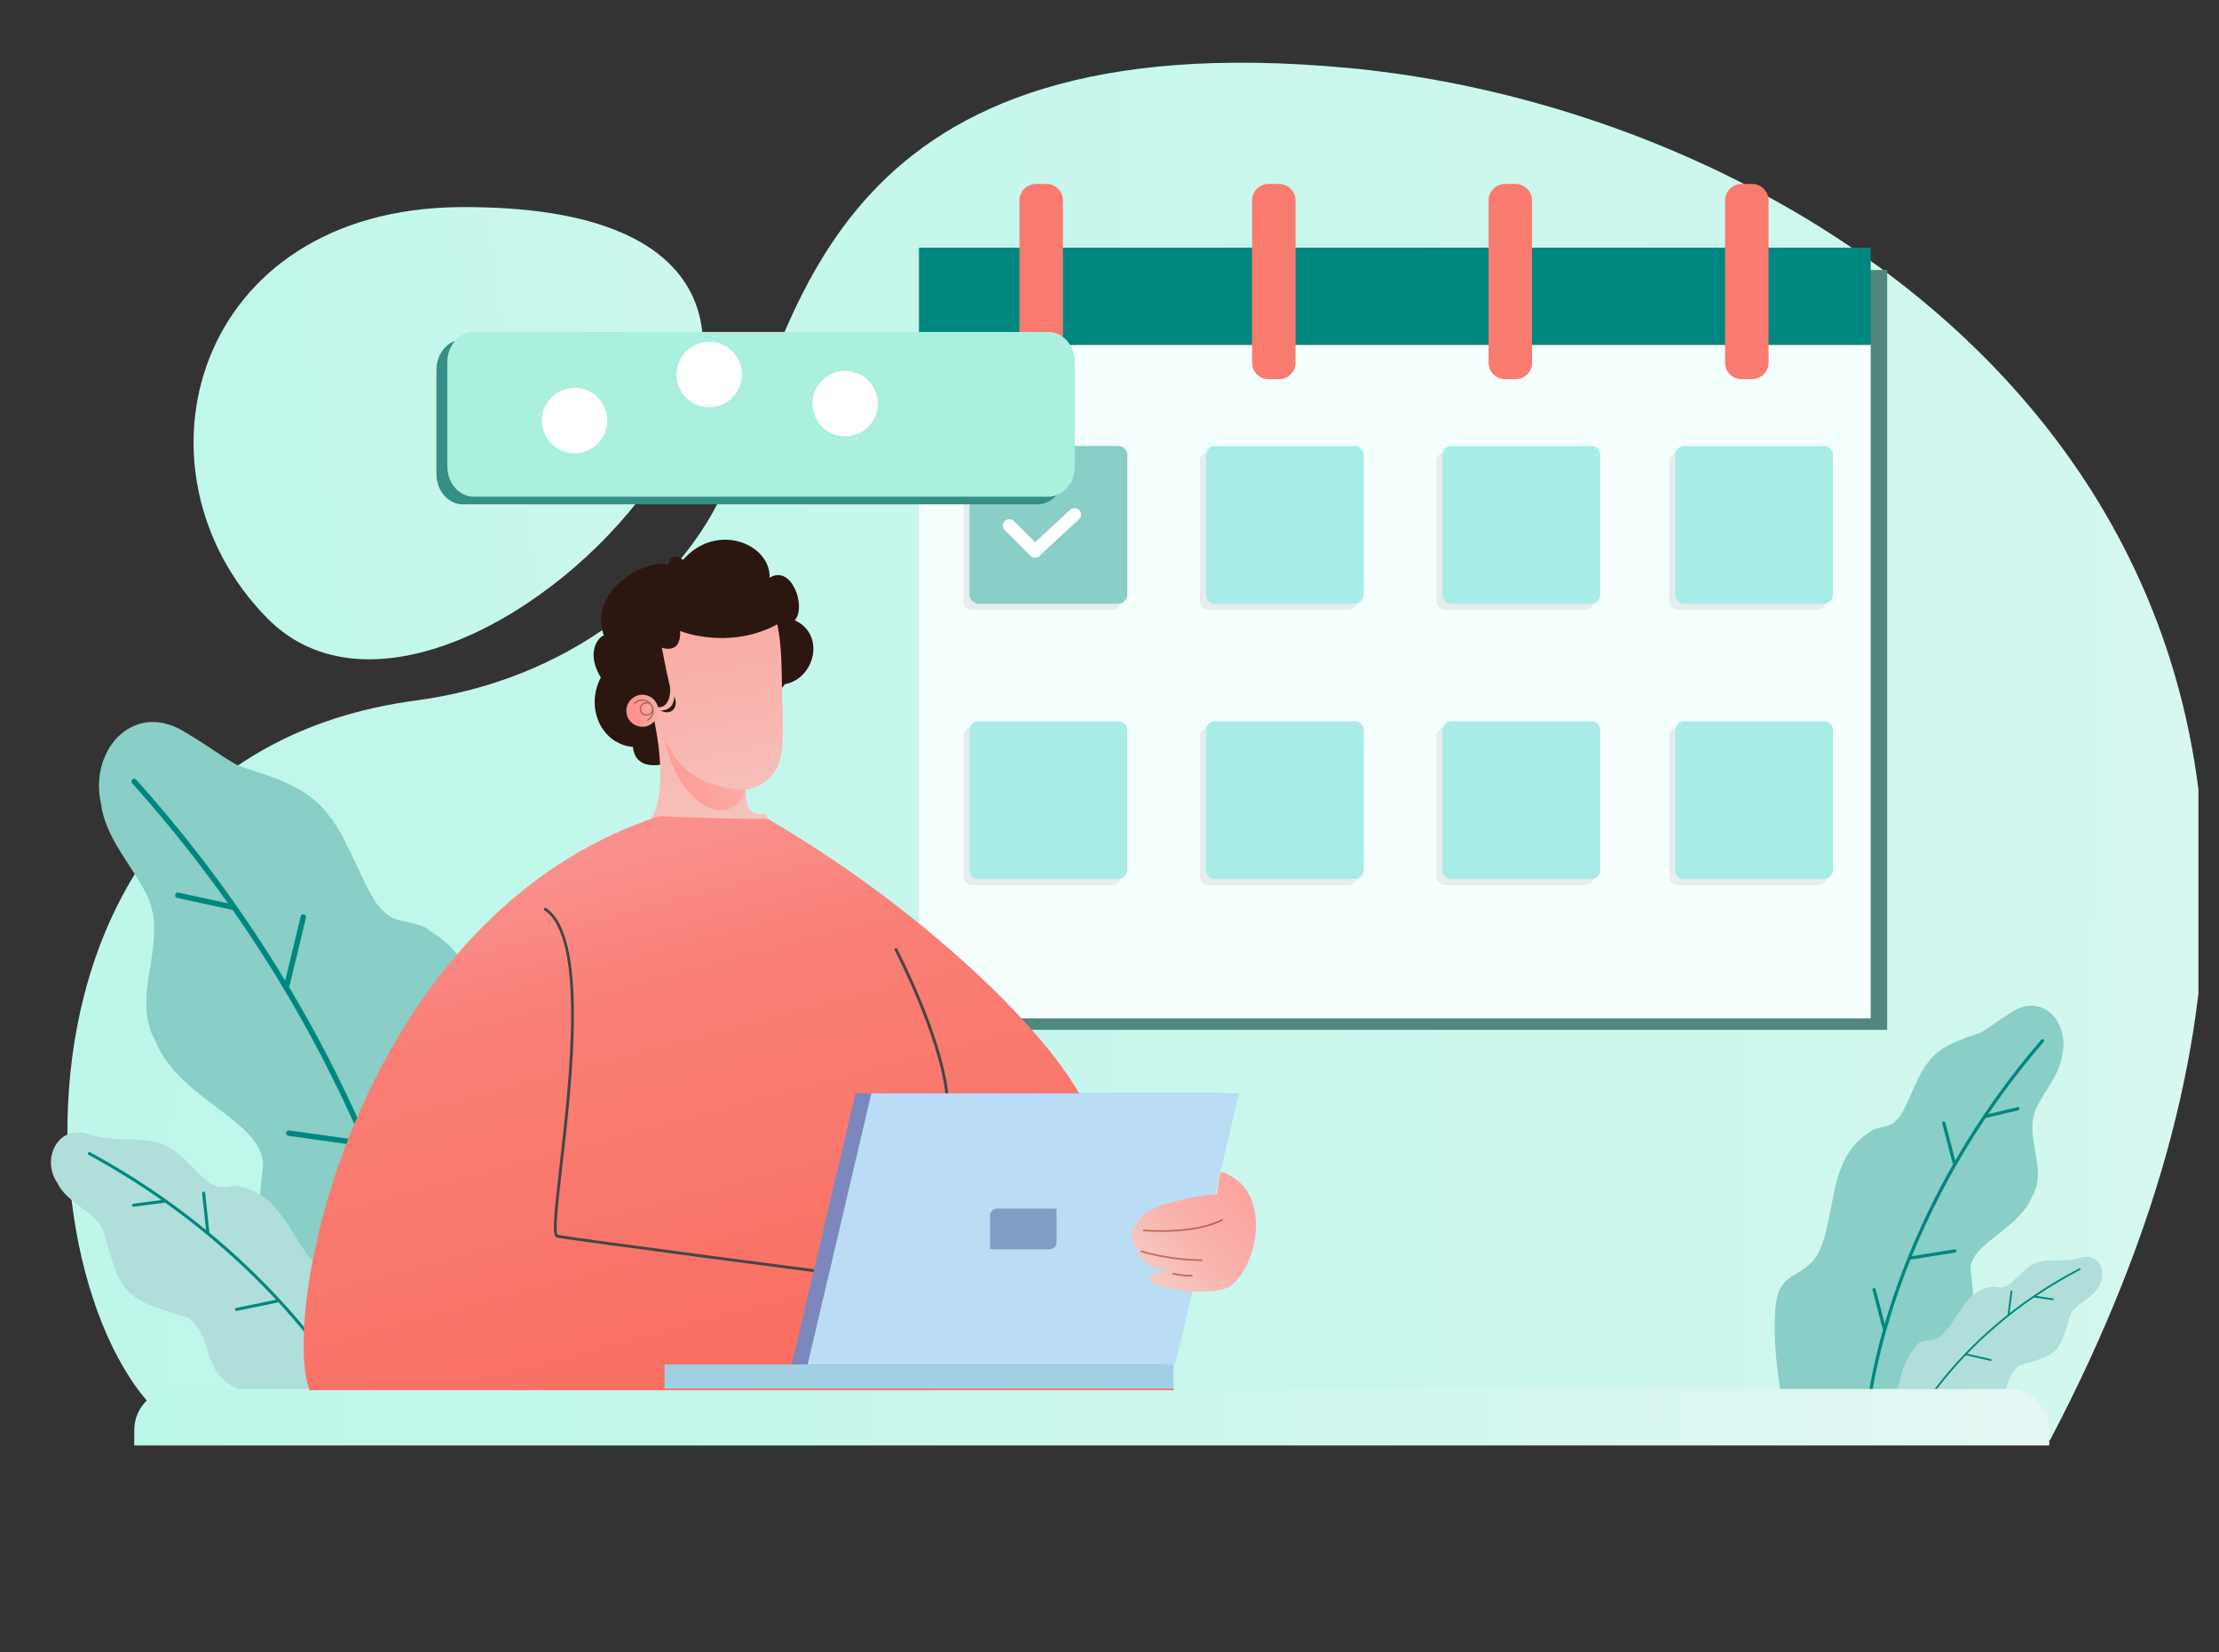 <!-- <svg xmlns="http://www.w3.org/2000/svg" viewBox="0 0 64 64">
  <path fill="#FFE3D1" d="M23 18h-8.349A5.997 5.997 0 0 1 9 22v3c0 4.971 4.029 9 9 9s9-4.029 9-9v-4c0-1.39-.325-2.702-.888-3.878A5.953 5.953 0 0 1 23 18z"/>
  <path fill="#E2DEDC" d="M33 61H3V42a8 8 0 0 1 8-8h14a8 8 0 0 1 8 8v19z"/>
  <path fill="#E05346" d="m23 52-5 3-5-3 2-12 3-1-3-3v-2h6v2l-3 3 3 1z"/>
  <path fill="#FCBA5B" d="M15 12a6 6 0 0 0-6 6v4a5.996 5.996 0 0 0 5.651-4H23a6 6 0 0 0 6-6H15z"/>
  <path fill="#6ACCEF" d="M55 42h-.408A6.989 6.989 0 0 0 58 36a7 7 0 1 0-14 0 6.989 6.989 0 0 0 3.408 6H47a6 6 0 0 0-6 6v13h20V48a6 6 0 0 0-6-6z"/>
  <path fill="#FCBA5B" d="M38 7v9l-7 7h26a4 4 0 0 0 4-4V7a4 4 0 0 0-4-4H42a4 4 0 0 0-4 4z"/>
  <path fill="#2D2E46" d="M41 6h17v2H41zM41 10h17v2H41zM41 14h17v2H41zM41 18h17v2H41zM50 46h2v2h-2zM50 50h2v2h-2zM18 30c-2.206 0-4-1.794-4-4h2c0 1.103.897 2 2 2v2z"/>
</svg> -->
<svg xmlns="http://www.w3.org/2000/svg" xmlns:xlink="http://www.w3.org/1999/xlink" viewBox="10 100 1080 804" width="1080" height="840" preserveAspectRatio="xMidYMid meet" style="width: 100%; height: 100%; transform: translate3d(0px, 0px, 0px); content-visibility: visible;"><rect x="10" y="100" width="1080" height="804" fill="#333333" stroke="none"/><defs><clipPath id="__lottie_element_537"><rect width="1080" height="804" x="0" y="0"></rect></clipPath><linearGradient id="__lottie_element_541" spreadMethod="pad" gradientUnits="userSpaceOnUse" x1="-648.918" y1="-4.654" x2="663.46" y2="6.125"><stop offset="0%" stop-color="rgb(187,247,233)"></stop><stop offset="82%" stop-color="rgb(208,247,238)"></stop><stop offset="100%" stop-color="rgb(229,247,244)"></stop></linearGradient><linearGradient id="__lottie_element_542" spreadMethod="pad" gradientUnits="userSpaceOnUse" x1="-199.189" y1="23.177" x2="278.468" y2="-39.477"><stop offset="0%" stop-color="rgb(187,247,233)"></stop><stop offset="82%" stop-color="rgb(208,247,238)"></stop><stop offset="100%" stop-color="rgb(229,247,244)"></stop></linearGradient><linearGradient id="__lottie_element_561" spreadMethod="pad" gradientUnits="userSpaceOnUse" x1="-466.368" y1="-0.694" x2="465.68" y2="-0.694"><stop offset="0%" stop-color="rgb(187,247,233)"></stop><stop offset="65%" stop-color="rgb(208,247,238)"></stop><stop offset="100%" stop-color="rgb(229,247,244)"></stop></linearGradient><linearGradient id="__lottie_element_565" spreadMethod="pad" gradientUnits="userSpaceOnUse" x1="-20.944" y1="-191.59" x2="11.89" y2="112.559"><stop offset="7%" stop-color="rgb(255,147,143)"></stop><stop offset="55%" stop-color="rgb(249,178,172)"></stop><stop offset="96%" stop-color="rgb(243,209,201)"></stop></linearGradient><linearGradient id="__lottie_element_566" spreadMethod="pad" gradientUnits="userSpaceOnUse" x1="-2.825" y1="-0.373" x2="12.759" y2="-0.158"><stop offset="0%" stop-color="rgb(255,147,143)"></stop><stop offset="82%" stop-color="rgb(249,178,172)"></stop><stop offset="96%" stop-color="rgb(243,209,201)"></stop></linearGradient><linearGradient id="__lottie_element_567" spreadMethod="pad" gradientUnits="userSpaceOnUse" x1="-27.225" y1="10.421" x2="27.336" y2="-15.985"><stop offset="0%" stop-color="rgb(255,147,143)"></stop><stop offset="82%" stop-color="rgb(249,178,172)"></stop><stop offset="96%" stop-color="rgb(243,209,201)"></stop></linearGradient><clipPath id="__lottie_element_569"><path d="M0,0 L1080,0 L1080,1080 L0,1080z"></path></clipPath><linearGradient id="__lottie_element_575" spreadMethod="pad" gradientUnits="userSpaceOnUse" x1="-95.555" y1="-219.855" x2="18.999" y2="208.075"><stop offset="23%" stop-color="rgb(250,144,140)"></stop><stop offset="39%" stop-color="rgb(249,127,118)"></stop><stop offset="85%" stop-color="rgb(249,110,96)"></stop></linearGradient><clipPath id="__lottie_element_580"><path d="M0,0 L1080,0 L1080,1080 L0,1080z"></path></clipPath><linearGradient id="__lottie_element_589" spreadMethod="pad" gradientUnits="userSpaceOnUse" x1="54.634" y1="-45.039" x2="-26.344" y2="29.355"><stop offset="0%" stop-color="rgb(255,147,143)"></stop><stop offset="66%" stop-color="rgb(249,178,172)"></stop><stop offset="100%" stop-color="rgb(243,209,201)"></stop></linearGradient></defs><g clip-path="url(#__lottie_element_537)"><g transform="matrix(1,0,0,1,16,-136)" opacity="1" style="display: block;"><g opacity="1" transform="matrix(1,0,0,1,546.918,601.654)"><path fill="url(#__lottie_element_541)" fill-opacity="1" d=" M102.722,-332.63 C-146.866,-355.771 -165.048,-213.62 -198.106,-132.628 C-210.503,-102.256 -231.733,-79.787 -253.427,-63.565 C-281.748,-42.387 -315.34,-29.446 -350.394,-24.776 C-575.881,5.264 -539.092,309.547 -454.306,335.143 C-454.306,335.143 444.873,335.143 444.873,335.143 C666.362,-86.347 352.31,-309.489 102.722,-332.63z"></path></g><g opacity="1" transform="matrix(1,0,0,1,212.189,446.823)"><path fill="url(#__lottie_element_542)" fill-opacity="1" d=" M6.043,-110.029 C-123.936,-109.236 -158.677,18.274 -88.173,89.973 C9.348,189.147 277.119,-111.682 6.043,-110.029z"></path></g></g><g transform="matrix(0.998,-0.067,0.067,0.998,-71.402,-257.83)" opacity="1" style="display: block;"><g opacity="1" transform="matrix(1,0,0,1,192.511,898.902)"><path fill="rgb(137,206,199)" fill-opacity="1" d=" M112.883,79.655 C112.624,43.975 92.135,53.948 79.805,30.252 C66.181,-2.488 75.989,-46.989 43.58,-70.327 C37.814,-76.102 28.774,-74.818 22.761,-80.01 C21.236,-81.592 19.822,-83.459 18.395,-85.223 C18.376,-85.468 18.222,-85.614 18.025,-85.728 C12.684,-95.138 9.814,-105.853 5.23,-115.597 C5.236,-116.319 4.999,-116.94 4.462,-117.433 C3.829,-119.734 2.5,-121.718 1.506,-123.838 C1.484,-124.199 1.344,-124.49 1.015,-124.669 C0.984,-125.152 0.668,-125.455 0.267,-125.68 C0.13,-127.125 -1.078,-128.177 -1.825,-129.276 C-11.03,-144.783 -28.792,-150.58 -44.587,-157.073 C-52.53,-162.173 -59.58,-168.52 -67.458,-173.728 C-67.609,-174.187 -68.061,-174.231 -68.41,-174.416 C-92.347,-192.745 -116.339,-170.36 -112.505,-143.585 C-111.487,-126.05 -99.469,-112.538 -93.031,-97.01 C-83.728,-73.089 -105.085,-48.925 -93.573,-25.683 C-83.955,4.24 -40.553,17.166 -46.012,40.493 C-48.161,51.012 -49.584,61.773 -48.025,72.469 C-42.372,113.762 -10.5,113.573 1.427,136.684 C0.064,155.976 -1.914,156.661 17.91,164.014 C43.377,170.869 72.254,180.211 97.417,181.098 C104.748,147.803 113.459,113.965 112.883,79.655z M29.635,-73.962 C29.569,-73.726 29.74,-73.643 29.902,-73.572 C29.74,-73.643 29.568,-73.727 29.635,-73.962z"></path></g><g opacity="1" transform="matrix(1,0,0,1,161.47,905.205)"><path fill="rgb(0,135,127)" fill-opacity="1" d=" M64.106,50.312 C63.407,50.093 62.662,50.483 62.443,51.182 C62.443,51.182 53.665,79.234 53.665,79.234 C52.21,73.175 50.584,66.852 48.763,60.286 C40.23,29.516 26.338,-10.259 3.956,-54.195 C4.035,-54.306 4.099,-54.432 4.142,-54.569 C4.142,-54.569 14.409,-87.38 14.409,-87.38 C14.628,-88.079 14.238,-88.824 13.539,-89.043 C12.84,-89.262 12.095,-88.872 11.876,-88.173 C11.876,-88.173 2.272,-57.479 2.272,-57.479 C-14.566,-90.069 -36.073,-124.861 -63.52,-159.912 C-63.972,-160.489 -64.806,-160.591 -65.383,-160.139 C-65.96,-159.687 -66.062,-158.853 -65.61,-158.276 C-49.397,-137.571 -35.266,-116.957 -22.951,-96.839 C-22.951,-96.839 -46.726,-103.701 -46.726,-103.701 C-47.431,-103.905 -48.167,-103.498 -48.37,-102.794 C-48.574,-102.09 -48.167,-101.355 -47.463,-101.151 C-47.463,-101.151 -20.951,-93.498 -20.951,-93.498 C-20.941,-93.495 -20.93,-93.497 -20.919,-93.494 C4.609,-51.218 22.131,-11.244 34.104,22.642 C34.104,22.642 -0.656,15.37 -0.656,15.37 C-1.373,15.219 -2.077,15.68 -2.227,16.397 C-2.377,17.115 -1.916,17.818 -1.199,17.968 C-1.199,17.968 34.312,25.397 34.312,25.397 C34.415,25.418 34.517,25.428 34.618,25.425 C34.768,25.421 34.914,25.392 35.051,25.341 C39.514,38.166 43.179,50.089 46.178,60.895 C48.448,69.074 50.416,76.878 52.123,84.253 C52.093,84.545 52.164,84.829 52.31,85.071 C62.634,129.989 63.233,158.782 63.238,159.116 C63.25,159.849 63.854,160.433 64.587,160.421 C64.591,160.421 64.594,160.421 64.598,160.421 C65.325,160.403 65.904,159.802 65.892,159.073 C65.887,158.736 65.289,129.632 54.859,84.309 C54.859,84.309 64.976,51.975 64.976,51.975 C65.195,51.276 64.806,50.531 64.106,50.312z"></path></g></g><g transform="matrix(0.995,0.096,-0.096,0.995,103.478,-288.873)" opacity="1" style="display: block;"><g opacity="1" transform="matrix(1,0,0,1,114.196,1007.361)"><path fill="rgb(176,222,219)" fill-opacity="1" d=" M90.96,52.951 C84.155,33.233 80.528,9.63 64.912,-5.208 C58.877,-9.624 50.452,-5.491 44.549,-10.917 C30.025,-22.29 23.142,-44.941 2.507,-47.263 C-1.578,-48.411 -5.346,-45.525 -9.394,-46.346 C-10.476,-46.671 -11.605,-47.159 -12.701,-47.596 C-12.772,-47.702 -12.879,-47.73 -12.997,-47.731 C-17.811,-50.632 -21.86,-54.771 -26.405,-58.006 C-26.587,-58.335 -26.852,-58.555 -27.221,-58.642 C-28.094,-59.524 -29.201,-60.085 -30.192,-60.792 C-30.294,-60.95 -30.431,-61.046 -30.626,-61.043 C-30.763,-61.254 -30.984,-61.311 -31.223,-61.311 C-31.653,-61.931 -32.468,-62.099 -33.087,-62.407 C-45.897,-68.947 -60.476,-61.917 -74.154,-65.828 C-74.34,-65.998 -74.555,-65.902 -74.76,-65.897 C-89.672,-68.586 -95.648,-51.142 -86.886,-40.692 C-81.073,-31.13 -68.492,-29.306 -62.47,-20.134 C-50.636,10.483 -50.757,11.977 -16.821,18.718 C0.731,30.733 -13.607,51.868 31.338,54.649 C38.791,54.954 36.634,66.31 43.649,66.174 C59.508,64.277 77.115,59.404 90.96,52.951z M-4.738,-45.357 C-4.707,-45.233 -4.61,-45.239 -4.518,-45.248 C-4.609,-45.239 -4.709,-45.234 -4.738,-45.357z"></path></g><g opacity="1" transform="matrix(1,0,0,1,116.073,1011.279)"><path fill="rgb(0,135,127)" fill-opacity="1" d=" M75.199,59.88 C75.09,59.69 63.992,40.578 40.12,16.26 C27.633,3.539 10.089,-12.131 -12.722,-27.538 C-12.713,-27.615 -12.717,-27.694 -12.733,-27.774 C-12.733,-27.774 -16.59,-46.576 -16.59,-46.576 C-16.672,-46.977 -17.064,-47.235 -17.465,-47.153 C-17.866,-47.071 -18.124,-46.679 -18.042,-46.278 C-18.042,-46.278 -14.432,-28.682 -14.432,-28.682 C-31.471,-40.05 -51.378,-51.231 -74.267,-60.932 C-74.644,-61.092 -75.079,-60.916 -75.239,-60.539 C-75.399,-60.162 -75.222,-59.727 -74.845,-59.567 C-61.327,-53.838 -48.852,-47.591 -37.397,-41.094 C-37.397,-41.094 -50.865,-38.017 -50.865,-38.017 C-51.264,-37.926 -51.513,-37.529 -51.422,-37.13 C-51.331,-36.731 -50.934,-36.481 -50.535,-36.572 C-50.535,-36.572 -35.516,-40.003 -35.516,-40.003 C-35.513,-40.004 -35.51,-40.006 -35.507,-40.007 C-11.606,-26.26 7.768,-11.476 22.779,1.838 C22.779,1.838 3.836,7.685 3.836,7.685 C3.445,7.805 3.225,8.22 3.346,8.611 C3.467,9.002 3.882,9.222 4.273,9.101 C4.273,9.101 23.627,3.127 23.627,3.127 C23.683,3.11 23.735,3.086 23.784,3.058 C23.855,3.016 23.918,2.963 23.97,2.902 C29.616,7.957 34.637,12.792 39.022,17.257 C62.777,41.447 73.805,60.43 73.914,60.619 C74.118,60.974 74.571,61.096 74.926,60.892 C74.928,60.891 74.93,60.89 74.932,60.889 C75.282,60.684 75.402,60.233 75.199,59.88z"></path></g></g><g transform="matrix(0.999,0.048,-0.048,0.999,52.276,-318.907)" opacity="1" style="display: block;"><g opacity="1" transform="matrix(1,0,0,1,938.313,969.098)"><path fill="rgb(137,206,199)" fill-opacity="1" d=" M-57.756,107.368 C-42.838,106.842 -25.717,101.303 -10.618,97.239 C1.135,92.879 -0.038,92.474 -0.846,81.036 C6.225,67.334 25.121,67.447 28.473,42.965 C29.397,36.624 28.554,30.243 27.28,24.007 C24.043,10.177 49.775,2.514 55.477,-15.227 C62.302,-29.007 49.639,-43.332 55.155,-57.514 C58.972,-66.72 66.098,-74.731 66.701,-85.127 C68.974,-101.001 54.749,-114.273 40.558,-103.406 C40.351,-103.296 40.084,-103.27 39.994,-102.998 C35.323,-99.91 31.143,-96.147 26.434,-93.124 C17.069,-89.274 6.539,-85.838 1.082,-76.644 C0.639,-75.992 -0.077,-75.369 -0.158,-74.512 C-0.396,-74.378 -0.584,-74.199 -0.602,-73.913 C-0.797,-73.807 -0.88,-73.634 -0.893,-73.42 C-1.482,-72.163 -2.271,-70.987 -2.646,-69.623 C-2.965,-69.331 -3.104,-68.962 -3.101,-68.534 C-5.819,-62.757 -7.52,-56.405 -10.686,-50.826 C-10.803,-50.758 -10.895,-50.671 -10.906,-50.526 C-11.752,-49.48 -12.591,-48.373 -13.495,-47.435 C-17.06,-44.357 -22.418,-45.119 -25.837,-41.695 C-45.052,-27.858 -39.237,-1.475 -47.314,17.936 C-54.624,31.985 -66.771,26.071 -66.925,47.225 C-67.267,67.567 -62.102,87.629 -57.756,107.368z M-17.728,-43.619 C-17.632,-43.661 -17.531,-43.71 -17.57,-43.85 C-17.53,-43.711 -17.632,-43.661 -17.728,-43.619z"></path></g><g opacity="1" transform="matrix(1,0,0,1,956.716,972.834)"><path fill="rgb(0,135,127)" fill-opacity="1" d=" M-38.007,29.829 C-37.592,29.699 -37.151,29.929 -37.021,30.344 C-37.021,30.344 -31.817,46.976 -31.817,46.976 C-30.954,43.384 -29.989,39.635 -28.91,35.742 C-23.851,17.5 -15.615,-6.082 -2.345,-32.131 C-2.392,-32.197 -2.431,-32.271 -2.456,-32.352 C-2.456,-32.352 -8.543,-51.805 -8.543,-51.805 C-8.673,-52.22 -8.442,-52.661 -8.027,-52.791 C-7.612,-52.921 -7.171,-52.69 -7.041,-52.275 C-7.041,-52.275 -1.347,-34.078 -1.347,-34.078 C8.636,-53.399 21.387,-74.026 37.659,-94.807 C37.927,-95.149 38.422,-95.21 38.764,-94.942 C39.106,-94.674 39.166,-94.179 38.898,-93.837 C29.286,-81.562 20.908,-69.341 13.607,-57.413 C13.607,-57.413 27.703,-61.482 27.703,-61.482 C28.121,-61.603 28.557,-61.362 28.677,-60.944 C28.798,-60.527 28.557,-60.091 28.139,-59.97 C28.139,-59.97 12.421,-55.432 12.421,-55.432 C12.415,-55.43 12.408,-55.432 12.402,-55.43 C-2.733,-30.366 -13.121,-6.666 -20.219,13.424 C-20.219,13.424 0.389,9.113 0.389,9.113 C0.814,9.023 1.231,9.296 1.32,9.721 C1.409,10.146 1.136,10.564 0.711,10.653 C0.711,10.653 -20.342,15.057 -20.342,15.057 C-20.403,15.07 -20.464,15.075 -20.524,15.074 C-20.613,15.072 -20.7,15.054 -20.781,15.024 C-23.427,22.628 -25.599,29.697 -27.377,36.103 C-28.723,40.952 -29.89,45.58 -30.902,49.952 C-30.884,50.125 -30.927,50.293 -31.013,50.436 C-37.134,77.067 -37.489,94.137 -37.492,94.335 C-37.499,94.77 -37.858,95.116 -38.292,95.109 C-38.294,95.109 -38.297,95.109 -38.299,95.109 C-38.73,95.098 -39.073,94.742 -39.066,94.31 C-39.063,94.11 -38.708,76.855 -32.524,49.984 C-32.524,49.984 -38.523,30.814 -38.523,30.814 C-38.653,30.399 -38.422,29.959 -38.007,29.829z"></path></g></g><g transform="matrix(0.997,-0.077,0.077,0.997,-79.574,-200.204)" opacity="1" style="display: block;"><g opacity="1" transform="matrix(1,0,0,1,984.744,1033.399)"><path fill="rgb(176,222,219)" fill-opacity="1" d=" M-25.878,39.233 C-21.719,39.313 -22.999,32.581 -18.58,32.4 C8.067,30.751 -0.433,18.22 9.973,11.097 C30.092,7.1 30.021,6.215 37.037,-11.937 C40.607,-17.375 48.065,-18.456 51.512,-24.125 C56.707,-30.32 53.164,-40.663 44.323,-39.069 C44.201,-39.072 44.074,-39.129 43.964,-39.028 C35.855,-36.709 27.211,-40.876 19.616,-36.999 C19.249,-36.816 18.766,-36.717 18.511,-36.349 C18.369,-36.349 18.238,-36.316 18.157,-36.191 C18.042,-36.193 17.96,-36.136 17.9,-36.042 C17.313,-35.623 16.655,-35.29 16.138,-34.767 C15.919,-34.716 15.763,-34.585 15.655,-34.39 C12.961,-32.472 10.56,-30.018 7.706,-28.298 C7.636,-28.297 7.572,-28.282 7.53,-28.219 C6.88,-27.96 6.211,-27.67 5.569,-27.477 C3.169,-26.99 0.935,-28.701 -1.487,-28.021 C-13.721,-26.644 -17.801,-13.215 -26.412,-6.472 C-29.911,-3.255 -34.907,-5.705 -38.485,-3.087 C-47.743,5.71 -49.893,19.703 -53.928,31.393 C-45.719,35.219 -35.28,38.108 -25.878,39.233z M2.678,-26.826 C2.732,-26.821 2.791,-26.818 2.809,-26.891 C2.792,-26.818 2.732,-26.82 2.678,-26.826z"></path></g><g opacity="1" transform="matrix(1,0,0,1,983.631,1035.722)"><path fill="rgb(0,135,127)" fill-opacity="1" d=" M-44.583,35.501 C-44.518,35.388 -37.939,24.057 -23.786,9.64 C-16.383,2.098 -5.981,-7.192 7.543,-16.327 C7.538,-16.372 7.539,-16.419 7.549,-16.466 C7.549,-16.466 9.836,-27.614 9.836,-27.614 C9.885,-27.852 10.116,-28.005 10.354,-27.956 C10.592,-27.907 10.745,-27.675 10.696,-27.437 C10.696,-27.437 8.556,-17.005 8.556,-17.005 C18.658,-23.745 30.461,-30.374 44.031,-36.125 C44.255,-36.22 44.512,-36.116 44.607,-35.892 C44.702,-35.669 44.597,-35.411 44.374,-35.316 C36.36,-31.919 28.963,-28.215 22.172,-24.363 C22.172,-24.363 30.156,-22.539 30.156,-22.539 C30.393,-22.485 30.541,-22.249 30.487,-22.013 C30.433,-21.776 30.197,-21.629 29.961,-21.683 C29.961,-21.683 21.056,-23.717 21.056,-23.717 C21.054,-23.717 21.053,-23.719 21.051,-23.719 C6.881,-15.569 -4.605,-6.804 -13.505,1.09 C-13.505,1.09 -2.274,4.556 -2.274,4.556 C-2.042,4.627 -1.912,4.873 -1.984,5.105 C-2.056,5.337 -2.301,5.468 -2.533,5.396 C-2.533,5.396 -14.008,1.854 -14.008,1.854 C-14.041,1.844 -14.072,1.83 -14.101,1.813 C-14.143,1.788 -14.18,1.756 -14.211,1.72 C-17.558,4.717 -20.535,7.584 -23.135,10.231 C-37.219,24.573 -43.758,35.827 -43.822,35.939 C-43.943,36.149 -44.211,36.222 -44.421,36.101 C-44.422,36.101 -44.424,36.1 -44.425,36.099 C-44.633,35.977 -44.703,35.71 -44.583,35.501z"></path></g></g><g transform="matrix(0.993,0.115,-0.115,0.993,125.417,-331.193)" opacity="1" style="display: block;"><g opacity="1" transform="matrix(1,0,0,1,500.383,1023.566)"><path fill="rgb(176,222,219)" fill-opacity="1" d=" M53.928,31.393 C49.893,19.703 47.743,5.71 38.485,-3.087 C34.907,-5.705 29.911,-3.255 26.412,-6.472 C17.801,-13.215 13.721,-26.644 1.487,-28.021 C-0.935,-28.701 -3.169,-26.99 -5.569,-27.477 C-6.211,-27.67 -6.88,-27.96 -7.53,-28.219 C-7.572,-28.282 -7.636,-28.297 -7.706,-28.298 C-10.56,-30.018 -12.961,-32.472 -15.655,-34.39 C-15.763,-34.585 -15.919,-34.716 -16.138,-34.767 C-16.655,-35.29 -17.313,-35.623 -17.9,-36.042 C-17.96,-36.136 -18.042,-36.193 -18.157,-36.191 C-18.238,-36.316 -18.369,-36.349 -18.511,-36.349 C-18.766,-36.717 -19.249,-36.816 -19.616,-36.999 C-27.211,-40.876 -35.855,-36.709 -43.964,-39.028 C-44.074,-39.129 -44.201,-39.072 -44.323,-39.069 C-53.164,-40.663 -56.707,-30.32 -51.512,-24.125 C-48.065,-18.456 -40.607,-17.375 -37.037,-11.937 C-30.021,6.215 -30.092,7.1 -9.973,11.097 C0.433,18.22 -8.067,30.751 18.58,32.4 C22.999,32.581 21.719,39.313 25.878,39.233 C35.28,38.108 45.719,35.219 53.928,31.393z M-2.809,-26.891 C-2.791,-26.818 -2.732,-26.821 -2.678,-26.826 C-2.732,-26.82 -2.792,-26.818 -2.809,-26.891z"></path></g><g opacity="1" transform="matrix(1,0,0,1,501.495,1025.889)"><g opacity="1" transform="matrix(1,0,0,1,0,0)"><path fill="rgb(0,135,127)" fill-opacity="1" d=" M44.583,35.501 C44.518,35.388 37.939,24.057 23.786,9.64 C16.383,2.098 5.981,-7.192 -7.543,-16.327 C-7.538,-16.372 -7.539,-16.419 -7.549,-16.466 C-7.549,-16.466 -9.836,-27.614 -9.836,-27.614 C-9.885,-27.852 -10.116,-28.005 -10.354,-27.956 C-10.592,-27.907 -10.745,-27.675 -10.696,-27.437 C-10.696,-27.437 -8.556,-17.005 -8.556,-17.005 C-18.658,-23.745 -30.461,-30.374 -44.031,-36.125 C-44.255,-36.22 -44.512,-36.116 -44.607,-35.892 C-44.702,-35.669 -44.597,-35.411 -44.374,-35.316 C-36.36,-31.919 -28.963,-28.215 -22.172,-24.363 C-22.172,-24.363 -30.156,-22.539 -30.156,-22.539 C-30.393,-22.485 -30.541,-22.249 -30.487,-22.013 C-30.433,-21.776 -30.197,-21.629 -29.961,-21.683 C-29.961,-21.683 -21.056,-23.717 -21.056,-23.717 C-21.054,-23.717 -21.053,-23.719 -21.051,-23.719 C-6.881,-15.569 4.605,-6.804 13.505,1.09 C13.505,1.09 2.274,4.556 2.274,4.556 C2.042,4.627 1.912,4.873 1.984,5.105 C2.056,5.337 2.301,5.468 2.533,5.396 C2.533,5.396 14.008,1.854 14.008,1.854 C14.041,1.844 14.072,1.83 14.101,1.813 C14.143,1.788 14.18,1.756 14.211,1.72 C17.558,4.717 20.535,7.584 23.135,10.231 C37.219,24.573 43.758,35.827 43.822,35.939 C43.943,36.149 44.211,36.222 44.421,36.101 C44.422,36.101 44.424,36.1 44.425,36.099 C44.633,35.977 44.703,35.71 44.583,35.501z"></path></g></g></g><g transform="matrix(1,0,0,1,541.368,789.694)" opacity="1" style="display: block;"><g opacity="1" transform="matrix(1,0,0,1,0,0)"><path fill="url(#__lottie_element_561)" fill-opacity="1" d=" M466.024,13.754 C466.024,13.754 -466.024,13.754 -466.024,13.754 C-466.024,13.754 -466.024,6.251 -466.024,6.251 C-466.024,-4.797 -457.067,-13.754 -446.019,-13.754 C-446.019,-13.754 446.019,-13.754 446.019,-13.754 C457.067,-13.754 466.024,-4.797 466.024,6.251 C466.024,6.251 466.024,13.754 466.024,13.754z"></path></g></g><g transform="matrix(0.996,-0.084,0.084,0.996,-64.291,-243.028)" opacity="1" style="display: block;"><g opacity="1" transform="matrix(1,0,0,1,359.174,692.975)"><path fill="rgb(43,23,16)" fill-opacity="1" d=" M-12.957,-43.202 C-10.781,-50.636 -5.466,-45.172 -5.466,-45.172 C12.188,-62.345 37.722,-49.552 35.834,-32.991 C47.108,-38.641 52.621,-17.415 46.316,-11.282 C60.718,-3.204 53.793,17.849 38.844,19.301 C34.606,25.877 -10.054,46.823 -14.678,51.321 C-35.914,57.662 -37.43,47.274 -37.378,43.543 C-52.684,40.843 -59.065,22.509 -50.164,8.533 C-56.62,-4.411 -49.474,-11.362 -46.981,-11.742 C-52.873,-35.46 -21.186,-47.877 -12.957,-43.202z"></path></g><g opacity="1" transform="matrix(1,0,0,1,360.589,737.282)"><path fill="url(#__lottie_element_565)" fill-opacity="1" d=" M-20.743,-47.78 C-20.743,-47.78 -19.483,-35.269 -18.535,-29.726 C-17.588,-24.183 -20.986,-15.422 -28.085,-20.436 C-28.085,-20.436 -26.717,-5.807 -26.717,-5.807 C-26.717,-5.807 -23.13,31.109 -36.88,38.019 C-14.561,63.178 27.83,58.576 23.21,37.211 C14.2,37.087 13.973,33.806 14.097,24.796 C35.993,21.275 34.046,4.044 35.758,-21.056 C36.567,-32.922 37.564,-45.103 36.223,-54.363 C14.661,-44.857 -6.368,-52.633 -11.177,-55.121 C-11.561,-43.237 -20.743,-47.78 -20.743,-47.78z"></path></g><g opacity="1" transform="matrix(1,0,0,1,340.448,717.347)"><path fill="rgb(43,23,16)" fill-opacity="1" d=" M3.384,-3.747 C3.053,1.432 -0.702,3.039 -3.909,2.58 C1.178,5.812 5.431,1.88 3.384,-3.747z"></path></g><g opacity="1" transform="matrix(1,0,0,1,327.83,719.334)"><path fill="url(#__lottie_element_566)" fill-opacity="1" d=" M7.646,1.5 C6.818,5.723 2.723,8.474 -1.5,7.646 C-5.723,6.818 -8.474,2.723 -7.646,-1.5 C-6.818,-5.723 -2.723,-8.474 1.5,-7.646 C5.723,-6.818 8.474,-2.723 7.646,1.5z"></path></g><g opacity="0.4" transform="matrix(1,0,0,1,328.739,719.102)"><path fill="rgb(43,23,16)" fill-opacity="1" d=" M0.159,-5.216 C-1.52,-5.545 -3.228,-5.094 -4.528,-3.978 C-4.666,-3.86 -4.681,-3.652 -4.563,-3.515 C-4.445,-3.377 -4.238,-3.362 -4.101,-3.48 C-2.954,-4.464 -1.448,-4.862 0.033,-4.572 C0.77,-4.428 1.432,-4.119 1.998,-3.699 C1.929,-3.717 1.865,-3.747 1.794,-3.761 C-0.005,-4.114 -1.756,-2.937 -2.109,-1.138 C-2.462,0.661 -1.285,2.412 0.514,2.765 C1.811,3.019 3.075,2.471 3.816,1.475 C3.442,2.893 2.452,4.085 1.104,4.694 C0.939,4.769 0.865,4.963 0.94,5.128 C0.985,5.229 1.075,5.295 1.176,5.315 C1.241,5.328 1.309,5.321 1.374,5.292 C3.01,4.552 4.193,3.06 4.538,1.3 C5.127,-1.704 3.163,-4.627 0.159,-5.216z M0.64,2.121 C-0.804,1.838 -1.748,0.432 -1.465,-1.012 C-1.182,-2.456 0.223,-3.4 1.667,-3.117 C3.111,-2.834 4.055,-1.429 3.772,0.015 C3.489,1.459 2.084,2.404 0.64,2.121z"></path></g><g opacity="1" transform="matrix(1,0,0,1,356.078,752.204)"><path fill="url(#__lottie_element_567)" fill-opacity="1" d=" M18.607,9.875 C-4.873,6.072 -13.514,-3.886 -18.607,-18.637 C-15.137,15.01 9.786,29.275 18.607,9.875z"></path></g></g><g clip-path="url(#__lottie_element_569)" transform="matrix(1,0,0,1,0,-279.133)" opacity="1" style="display: block;"><g transform="matrix(1,0,0,1,0,0)" opacity="1" style="display: block;"><g opacity="1" transform="matrix(1,0,0,1,696.901,695.407)"><path fill="rgb(81,135,127)" fill-opacity="1" d=" M231.605,184.899 C231.605,184.899 -231.605,184.899 -231.605,184.899 C-231.605,184.899 -231.605,-184.899 -231.605,-184.899 C-231.605,-184.899 231.605,-184.899 231.605,-184.899 C231.605,-184.899 231.605,184.899 231.605,184.899z"></path></g><g opacity="1" transform="matrix(1,0,0,1,688.872,710.841)"><g opacity="1" transform="matrix(1,0,0,1,0,0)"><path fill="rgb(245,255,254)" fill-opacity="1" d=" M231.605,163.92 C231.605,163.92 -231.605,163.92 -231.605,163.92 C-231.605,163.92 -231.605,-163.92 -231.605,-163.92 C-231.605,-163.92 231.605,-163.92 231.605,-163.92 C231.605,-163.92 231.605,163.92 231.605,163.92z"></path></g></g><g opacity="1" transform="matrix(1,0,0,1,688.872,523.293)"><g opacity="1" transform="matrix(1,0,0,1,0,0)"><path fill="rgb(0,135,127)" fill-opacity="1" d=" M231.605,-23.628 C231.605,-23.628 -231.605,-23.628 -231.605,-23.628 C-231.605,-23.628 -231.605,23.628 -231.605,23.628 C-231.605,23.628 231.605,23.628 231.605,23.628 C231.605,23.628 231.605,-23.628 231.605,-23.628z"></path></g></g><g opacity="1" transform="matrix(1,0,0,1,516.748,516.156)"><g opacity="1" transform="matrix(1,0,0,1,0,0)"><path fill="rgb(249,123,112)" fill-opacity="1" d=" M2.551,47.502 C2.551,47.502 -2.551,47.502 -2.551,47.502 C-6.987,47.502 -10.583,43.906 -10.583,39.47 C-10.583,39.47 -10.583,-39.47 -10.583,-39.47 C-10.583,-43.906 -6.987,-47.502 -2.551,-47.502 C-2.551,-47.502 2.551,-47.502 2.551,-47.502 C6.987,-47.502 10.583,-43.906 10.583,-39.47 C10.583,-39.47 10.583,39.47 10.583,39.47 C10.583,43.906 6.987,47.502 2.551,47.502z"></path></g></g><g opacity="1" transform="matrix(1,0,0,1,629.971,516.156)"><g opacity="1" transform="matrix(1,0,0,1,0,0)"><path fill="rgb(249,123,112)" fill-opacity="1" d=" M2.551,47.502 C2.551,47.502 -2.551,47.502 -2.551,47.502 C-6.987,47.502 -10.583,43.906 -10.583,39.47 C-10.583,39.47 -10.583,-39.47 -10.583,-39.47 C-10.583,-43.906 -6.987,-47.502 -2.551,-47.502 C-2.551,-47.502 2.551,-47.502 2.551,-47.502 C6.987,-47.502 10.583,-43.906 10.583,-39.47 C10.583,-39.47 10.583,39.47 10.583,39.47 C10.583,43.906 6.987,47.502 2.551,47.502z"></path></g></g><g opacity="1" transform="matrix(1,0,0,1,745.076,516.156)"><g opacity="1" transform="matrix(1,0,0,1,0,0)"><path fill="rgb(249,123,112)" fill-opacity="1" d=" M2.551,47.502 C2.551,47.502 -2.551,47.502 -2.551,47.502 C-6.987,47.502 -10.583,43.906 -10.583,39.47 C-10.583,39.47 -10.583,-39.47 -10.583,-39.47 C-10.583,-43.906 -6.987,-47.502 -2.551,-47.502 C-2.551,-47.502 2.551,-47.502 2.551,-47.502 C6.987,-47.502 10.583,-43.906 10.583,-39.47 C10.583,-39.47 10.583,39.47 10.583,39.47 C10.583,43.906 6.987,47.502 2.551,47.502z"></path></g></g><g opacity="1" transform="matrix(1,0,0,1,860.181,516.156)"><g opacity="1" transform="matrix(1,0,0,1,0,0)"><path fill="rgb(249,123,112)" fill-opacity="1" d=" M2.551,47.502 C2.551,47.502 -2.551,47.502 -2.551,47.502 C-6.987,47.502 -10.583,43.906 -10.583,39.47 C-10.583,39.47 -10.583,-39.47 -10.583,-39.47 C-10.583,-43.906 -6.987,-47.502 -2.551,-47.502 C-2.551,-47.502 2.551,-47.502 2.551,-47.502 C6.987,-47.502 10.583,-43.906 10.583,-39.47 C10.583,-39.47 10.583,39.47 10.583,39.47 C10.583,43.906 6.987,47.502 2.551,47.502z"></path></g></g></g><g transform="matrix(1,0,0,1,0,0)" opacity="1" style="display: block;"><g opacity="0.1" transform="matrix(1,0,0,1,517.276,637.542)"><path fill="rgb(58,81,80)" fill-opacity="1" d=" M33.944,38.396 C33.944,38.396 -33.944,38.396 -33.944,38.396 C-36.403,38.396 -38.396,36.403 -38.396,33.944 C-38.396,33.944 -38.396,-33.944 -38.396,-33.944 C-38.396,-36.403 -36.403,-38.396 -33.944,-38.396 C-33.944,-38.396 33.944,-38.396 33.944,-38.396 C36.403,-38.396 38.396,-36.403 38.396,-33.944 C38.396,-33.944 38.396,33.944 38.396,33.944 C38.396,36.403 36.403,38.396 33.944,38.396z"></path></g><g opacity="1" transform="matrix(1,0,0,1,520.276,634.542)"><path fill="rgb(137,206,199)" fill-opacity="1" d=" M33.944,38.396 C33.944,38.396 -33.944,38.396 -33.944,38.396 C-36.403,38.396 -38.396,36.403 -38.396,33.944 C-38.396,33.944 -38.396,-33.944 -38.396,-33.944 C-38.396,-36.403 -36.403,-38.396 -33.944,-38.396 C-33.944,-38.396 33.944,-38.396 33.944,-38.396 C36.403,-38.396 38.396,-36.403 38.396,-33.944 C38.396,-33.944 38.396,33.944 38.396,33.944 C38.396,36.403 36.403,38.396 33.944,38.396z"></path></g></g><g transform="matrix(1,0,0,1,0,0)" opacity="1" style="display: block;"><g opacity="0.1" transform="matrix(1,0,0,1,632.381,637.542)"><path fill="rgb(58,81,80)" fill-opacity="1" d=" M33.944,38.396 C33.944,38.396 -33.944,38.396 -33.944,38.396 C-36.403,38.396 -38.396,36.403 -38.396,33.944 C-38.396,33.944 -38.396,-33.944 -38.396,-33.944 C-38.396,-36.403 -36.403,-38.396 -33.944,-38.396 C-33.944,-38.396 33.944,-38.396 33.944,-38.396 C36.403,-38.396 38.396,-36.403 38.396,-33.944 C38.396,-33.944 38.396,33.944 38.396,33.944 C38.396,36.403 36.403,38.396 33.944,38.396z"></path></g><g opacity="1" transform="matrix(1,0,0,1,635.381,634.542)"><path fill="rgb(168,236,231)" fill-opacity="1" d=" M33.944,38.396 C33.944,38.396 -33.944,38.396 -33.944,38.396 C-36.403,38.396 -38.396,36.403 -38.396,33.944 C-38.396,33.944 -38.396,-33.944 -38.396,-33.944 C-38.396,-36.403 -36.403,-38.396 -33.944,-38.396 C-33.944,-38.396 33.944,-38.396 33.944,-38.396 C36.403,-38.396 38.396,-36.403 38.396,-33.944 C38.396,-33.944 38.396,33.944 38.396,33.944 C38.396,36.403 36.403,38.396 33.944,38.396z"></path></g></g><g transform="matrix(1,0,0,1,0,0)" opacity="1" style="display: block;"><g opacity="0.1" transform="matrix(1,0,0,1,747.486,637.542)"><path fill="rgb(58,81,80)" fill-opacity="1" d=" M33.944,38.396 C33.944,38.396 -33.944,38.396 -33.944,38.396 C-36.403,38.396 -38.396,36.403 -38.396,33.944 C-38.396,33.944 -38.396,-33.944 -38.396,-33.944 C-38.396,-36.403 -36.403,-38.396 -33.944,-38.396 C-33.944,-38.396 33.944,-38.396 33.944,-38.396 C36.403,-38.396 38.396,-36.403 38.396,-33.944 C38.396,-33.944 38.396,33.944 38.396,33.944 C38.396,36.403 36.403,38.396 33.944,38.396z"></path></g><g opacity="1" transform="matrix(1,0,0,1,750.486,634.542)"><path fill="rgb(168,236,231)" fill-opacity="1" d=" M33.944,38.396 C33.944,38.396 -33.944,38.396 -33.944,38.396 C-36.403,38.396 -38.396,36.403 -38.396,33.944 C-38.396,33.944 -38.396,-33.944 -38.396,-33.944 C-38.396,-36.403 -36.403,-38.396 -33.944,-38.396 C-33.944,-38.396 33.944,-38.396 33.944,-38.396 C36.403,-38.396 38.396,-36.403 38.396,-33.944 C38.396,-33.944 38.396,33.944 38.396,33.944 C38.396,36.403 36.403,38.396 33.944,38.396z"></path></g></g><g transform="matrix(1,0,0,1,0,0)" opacity="1" style="display: block;"><g opacity="0.1" transform="matrix(1,0,0,1,860.704,637.542)"><path fill="rgb(58,81,80)" fill-opacity="1" d=" M33.944,38.396 C33.944,38.396 -33.944,38.396 -33.944,38.396 C-36.403,38.396 -38.396,36.403 -38.396,33.944 C-38.396,33.944 -38.396,-33.944 -38.396,-33.944 C-38.396,-36.403 -36.403,-38.396 -33.944,-38.396 C-33.944,-38.396 33.944,-38.396 33.944,-38.396 C36.403,-38.396 38.396,-36.403 38.396,-33.944 C38.396,-33.944 38.396,33.944 38.396,33.944 C38.396,36.403 36.403,38.396 33.944,38.396z"></path></g><g opacity="1" transform="matrix(1,0,0,1,863.704,634.542)"><path fill="rgb(168,236,231)" fill-opacity="1" d=" M33.944,38.396 C33.944,38.396 -33.944,38.396 -33.944,38.396 C-36.403,38.396 -38.396,36.403 -38.396,33.944 C-38.396,33.944 -38.396,-33.944 -38.396,-33.944 C-38.396,-36.403 -36.403,-38.396 -33.944,-38.396 C-33.944,-38.396 33.944,-38.396 33.944,-38.396 C36.403,-38.396 38.396,-36.403 38.396,-33.944 C38.396,-33.944 38.396,33.944 38.396,33.944 C38.396,36.403 36.403,38.396 33.944,38.396z"></path></g></g><g transform="matrix(1,0,0,1,0,0)" opacity="1" style="display: block;"><g opacity="0.1" transform="matrix(1,0,0,1,517.276,771.517)"><path fill="rgb(58,81,80)" fill-opacity="1" d=" M33.944,38.396 C33.944,38.396 -33.944,38.396 -33.944,38.396 C-36.403,38.396 -38.396,36.403 -38.396,33.944 C-38.396,33.944 -38.396,-33.944 -38.396,-33.944 C-38.396,-36.403 -36.403,-38.396 -33.944,-38.396 C-33.944,-38.396 33.944,-38.396 33.944,-38.396 C36.403,-38.396 38.396,-36.403 38.396,-33.944 C38.396,-33.944 38.396,33.944 38.396,33.944 C38.396,36.403 36.403,38.396 33.944,38.396z"></path></g><g opacity="1" transform="matrix(1,0,0,1,520.276,768.517)"><path fill="rgb(168,236,231)" fill-opacity="1" d=" M33.944,38.396 C33.944,38.396 -33.944,38.396 -33.944,38.396 C-36.403,38.396 -38.396,36.403 -38.396,33.944 C-38.396,33.944 -38.396,-33.944 -38.396,-33.944 C-38.396,-36.403 -36.403,-38.396 -33.944,-38.396 C-33.944,-38.396 33.944,-38.396 33.944,-38.396 C36.403,-38.396 38.396,-36.403 38.396,-33.944 C38.396,-33.944 38.396,33.944 38.396,33.944 C38.396,36.403 36.403,38.396 33.944,38.396z"></path></g></g><g transform="matrix(1,0,0,1,0,0)" opacity="1" style="display: block;"><g opacity="0.1" transform="matrix(1,0,0,1,632.381,771.517)"><path fill="rgb(58,81,80)" fill-opacity="1" d=" M33.944,38.396 C33.944,38.396 -33.944,38.396 -33.944,38.396 C-36.403,38.396 -38.396,36.403 -38.396,33.944 C-38.396,33.944 -38.396,-33.944 -38.396,-33.944 C-38.396,-36.403 -36.403,-38.396 -33.944,-38.396 C-33.944,-38.396 33.944,-38.396 33.944,-38.396 C36.403,-38.396 38.396,-36.403 38.396,-33.944 C38.396,-33.944 38.396,33.944 38.396,33.944 C38.396,36.403 36.403,38.396 33.944,38.396z"></path></g><g opacity="1" transform="matrix(1,0,0,1,635.381,768.517)"><path fill="rgb(168,236,231)" fill-opacity="1" d=" M33.944,38.396 C33.944,38.396 -33.944,38.396 -33.944,38.396 C-36.403,38.396 -38.396,36.403 -38.396,33.944 C-38.396,33.944 -38.396,-33.944 -38.396,-33.944 C-38.396,-36.403 -36.403,-38.396 -33.944,-38.396 C-33.944,-38.396 33.944,-38.396 33.944,-38.396 C36.403,-38.396 38.396,-36.403 38.396,-33.944 C38.396,-33.944 38.396,33.944 38.396,33.944 C38.396,36.403 36.403,38.396 33.944,38.396z"></path></g></g><g transform="matrix(1,0,0,1,0,0)" opacity="1" style="display: block;"><g opacity="0.1" transform="matrix(1,0,0,1,747.486,771.517)"><path fill="rgb(58,81,80)" fill-opacity="1" d=" M33.944,38.396 C33.944,38.396 -33.944,38.396 -33.944,38.396 C-36.403,38.396 -38.396,36.403 -38.396,33.944 C-38.396,33.944 -38.396,-33.944 -38.396,-33.944 C-38.396,-36.403 -36.403,-38.396 -33.944,-38.396 C-33.944,-38.396 33.944,-38.396 33.944,-38.396 C36.403,-38.396 38.396,-36.403 38.396,-33.944 C38.396,-33.944 38.396,33.944 38.396,33.944 C38.396,36.403 36.403,38.396 33.944,38.396z"></path></g><g opacity="1" transform="matrix(1,0,0,1,750.486,768.517)"><path fill="rgb(168,236,231)" fill-opacity="1" d=" M33.944,38.396 C33.944,38.396 -33.944,38.396 -33.944,38.396 C-36.403,38.396 -38.396,36.403 -38.396,33.944 C-38.396,33.944 -38.396,-33.944 -38.396,-33.944 C-38.396,-36.403 -36.403,-38.396 -33.944,-38.396 C-33.944,-38.396 33.944,-38.396 33.944,-38.396 C36.403,-38.396 38.396,-36.403 38.396,-33.944 C38.396,-33.944 38.396,33.944 38.396,33.944 C38.396,36.403 36.403,38.396 33.944,38.396z"></path></g></g><g transform="matrix(1,0,0,1,0,0)" opacity="1" style="display: block;"><g opacity="0.1" transform="matrix(1,0,0,1,860.704,771.517)"><path fill="rgb(58,81,80)" fill-opacity="1" d=" M33.944,38.396 C33.944,38.396 -33.944,38.396 -33.944,38.396 C-36.403,38.396 -38.396,36.403 -38.396,33.944 C-38.396,33.944 -38.396,-33.944 -38.396,-33.944 C-38.396,-36.403 -36.403,-38.396 -33.944,-38.396 C-33.944,-38.396 33.944,-38.396 33.944,-38.396 C36.403,-38.396 38.396,-36.403 38.396,-33.944 C38.396,-33.944 38.396,33.944 38.396,33.944 C38.396,36.403 36.403,38.396 33.944,38.396z"></path></g><g opacity="1" transform="matrix(1,0,0,1,863.704,768.517)"><path fill="rgb(168,236,231)" fill-opacity="1" d=" M33.944,38.396 C33.944,38.396 -33.944,38.396 -33.944,38.396 C-36.403,38.396 -38.396,36.403 -38.396,33.944 C-38.396,33.944 -38.396,-33.944 -38.396,-33.944 C-38.396,-36.403 -36.403,-38.396 -33.944,-38.396 C-33.944,-38.396 33.944,-38.396 33.944,-38.396 C36.403,-38.396 38.396,-36.403 38.396,-33.944 C38.396,-33.944 38.396,33.944 38.396,33.944 C38.396,36.403 36.403,38.396 33.944,38.396z"></path></g></g><g transform="matrix(1,0,0,1,516.748,634.542)" opacity="1" style="display: block;"><g opacity="1" transform="matrix(1.57,0,0,1.57,3,1.5)"><path stroke-linecap="round" stroke-linejoin="round" fill-opacity="0" stroke="rgb(255,255,255)" stroke-opacity="1" stroke-width="4" d=" M-11.767,-0.699 C-11.767,-0.699 -3.845,7.223 -3.845,7.223 C-3.845,7.223 3.855,0.098 8.44,-4.144"></path></g></g><g transform="matrix(1,0,0,1,863.748,633.542)" opacity="1" style="display: none;"><g opacity="1" transform="matrix(1.57,0,0,1.57,3,1.5)"><path stroke-linecap="round" stroke-linejoin="round" fill-opacity="0" stroke="rgb(255,255,255)" stroke-opacity="1" stroke-width="4" d=" M-11.767,-0.699 C-11.767,-0.699 -3.845,7.223 -3.845,7.223 C-3.845,7.223 11.767,-7.223 11.767,-7.223"></path></g></g><g transform="matrix(1,0,0,1,749.748,768.542)" opacity="1" style="display: none;"><g opacity="1" transform="matrix(1.57,0,0,1.57,3,1.5)"><path stroke-linecap="round" stroke-linejoin="round" fill-opacity="0" stroke="rgb(255,255,255)" stroke-opacity="1" stroke-width="4" d=" M-11.767,-0.699 C-11.767,-0.699 -3.845,7.223 -3.845,7.223 C-3.845,7.223 11.767,-7.223 11.767,-7.223"></path></g></g></g><g transform="matrix(1,0,0,1,0,-276)" opacity="1" style="display: block;"><g opacity="1" transform="matrix(1,0,0,1,369.555,912.855)"><path fill="url(#__lottie_element_575)" fill-opacity="1" d=" M-50.071,139.686 C-50.071,139.686 -208.949,139.686 -208.949,139.686 C-223.478,99.587 -184.465,-92.012 -38.705,-139.686 C0.268,-137.962 14.021,-138.422 14.021,-138.422 C95.541,-90.91 160.086,-25.363 170.983,6.601 C181.88,38.565 211.785,139.686 211.785,139.686 C211.785,139.686 -50.071,139.686 -50.071,139.686z"></path></g><g opacity="1" transform="matrix(1,0,0,1,332.774,905.291)"><path fill="rgb(69,69,69)" fill-opacity="1" d=" M94.141,92.507 C94.111,92.507 94.081,92.505 94.051,92.501 C89.867,91.967 -45.234,74.404 -51.728,72.961 C-54.131,72.427 -53.601,65.484 -50.485,38.351 C-45.701,-3.298 -37.694,-73.007 -57.773,-86.229 C-58.094,-86.44 -58.183,-86.872 -57.972,-87.193 C-57.758,-87.515 -57.328,-87.602 -57.006,-87.391 C-36.213,-73.698 -44.282,-3.458 -49.102,38.509 C-50.982,54.882 -52.758,70.347 -51.351,71.635 C-44.994,73.031 93.204,90.989 94.228,91.12 C94.609,91.169 94.88,91.517 94.831,91.898 C94.786,92.249 94.486,92.507 94.141,92.507z"></path></g><g opacity="1" transform="matrix(1,0,0,1,458.45,873.327)"><path fill="rgb(69,69,69)" fill-opacity="1" d=" M12.35,35.929 C11.976,35.929 11.667,35.632 11.653,35.256 C11.646,35.032 10.628,12.281 -12.973,-34.921 C-13.144,-35.265 -13.005,-35.683 -12.661,-35.855 C-12.316,-36.026 -11.9,-35.889 -11.727,-35.544 C12.038,11.988 13.038,34.983 13.046,35.21 C13.058,35.594 12.756,35.915 12.373,35.928 C12.365,35.928 12.357,35.929 12.35,35.929z"></path></g></g><g transform="matrix(1,0,0,1.15,62,-370.681)" opacity="1" style="display: block;"><g opacity="1" transform="matrix(1,0,0,1,313.122,587.852)"><path fill="rgb(52,143,133)" fill-opacity="1" d=" M139.86,34.866 C139.86,34.866 -139.86,34.866 -139.86,34.866 C-146.953,34.866 -152.704,29.115 -152.704,22.022 C-152.704,22.022 -152.704,-22.022 -152.704,-22.022 C-152.704,-29.115 -146.953,-34.866 -139.86,-34.866 C-139.86,-34.866 139.86,-34.866 139.86,-34.866 C146.953,-34.866 152.704,-29.115 152.704,-22.022 C152.704,-22.022 152.704,22.022 152.704,22.022 C152.704,29.115 146.953,34.866 139.86,34.866z"></path></g><g opacity="1" transform="matrix(1,0,0,1,318.418,584.616)"><path fill="rgb(171,239,223)" fill-opacity="1" d=" M139.86,34.866 C139.86,34.866 -139.86,34.866 -139.86,34.866 C-146.953,34.866 -152.704,29.115 -152.704,22.022 C-152.704,22.022 -152.704,-22.022 -152.704,-22.022 C-152.704,-29.115 -146.953,-34.866 -139.86,-34.866 C-139.86,-34.866 139.86,-34.866 139.86,-34.866 C146.953,-34.866 152.704,-29.115 152.704,-22.022 C152.704,-22.022 152.704,22.022 152.704,22.022 C152.704,29.115 146.953,34.866 139.86,34.866z"></path></g></g><g clip-path="url(#__lottie_element_580)" transform="matrix(1.2,0,0,1.2,106,91.753)" opacity="1" style="display: block;"><g transform="matrix(1.233,0,0,1.233,289.287,189.06)" opacity="1" style="display: block;"><g opacity="1" transform="matrix(1,0,0,1,-21.5,-15)"><path fill="rgb(255,255,255)" fill-opacity="1" d=" M0,-10.75 C5.933,-10.75 10.75,-5.933 10.75,0 C10.75,5.933 5.933,10.75 0,10.75 C-5.933,10.75 -10.75,5.933 -10.75,0 C-10.75,-5.933 -5.933,-10.75 0,-10.75z"></path></g></g><g transform="matrix(1.233,0,0,1.233,234.171,177.235)" opacity="1" style="display: block;"><g opacity="1" transform="matrix(1,0,0,1,-21.5,-15)"><path fill="rgb(255,255,255)" fill-opacity="1" d=" M0,-10.75 C5.933,-10.75 10.75,-5.933 10.75,0 C10.75,5.933 5.933,10.75 0,10.75 C-5.933,10.75 -10.75,5.933 -10.75,0 C-10.75,-5.933 -5.933,-10.75 0,-10.75z"></path></g></g><g transform="matrix(1.233,0,0,1.233,179.556,195.913)" opacity="1" style="display: block;"><g opacity="1" transform="matrix(1,0,0,1,-21.5,-15)"><path fill="rgb(255,255,255)" fill-opacity="1" d=" M0,-10.75 C5.933,-10.75 10.75,-5.933 10.75,0 C10.75,5.933 5.933,10.75 0,10.75 C-5.933,10.75 -10.75,5.933 -10.75,0 C-10.75,-5.933 -5.933,-10.75 0,-10.75z"></path></g></g></g><g transform="matrix(1.231,0,0,1.231,283.345,302.116)" opacity="1" style="display: none;"><g opacity="1" transform="matrix(1,0,0,1,0,0)"><path fill="rgb(255,255,255)" fill-opacity="1" d=" M23.832,0 C23.832,13.162 13.162,23.832 0,23.832 C-13.162,23.832 -23.832,13.162 -23.832,0 C-23.832,-13.162 -13.162,-23.832 0,-23.832 C13.162,-23.832 23.832,-13.162 23.832,0z"></path></g></g><g transform="matrix(1,0,0,1,407.453,314.496)" opacity="1" style="display: none;"><g opacity="1" transform="matrix(1,0,0,1,0,0)"><path stroke-linecap="round" stroke-linejoin="round" fill-opacity="0" stroke="rgb(255,255,255)" stroke-opacity="1" stroke-width="7" d=" M-71.337,0 C-71.337,0 71.337,0 71.337,0"></path></g></g><g transform="matrix(1,0,0,1,391.189,292.242)" opacity="1" style="display: none;"><g opacity="1" transform="matrix(1,0,0,1,0,0)"><path stroke-linecap="round" stroke-linejoin="round" fill-opacity="0" stroke="rgb(255,255,255)" stroke-opacity="1" stroke-width="7" d=" M-55.073,0 C-55.073,0 55.073,0 55.073,0"></path></g></g><g transform="matrix(0.946,0,0,0.946,31.229,-219.929)" opacity="1" style="display: block;"><g opacity="1" transform="matrix(1,0,0,1,495.837,970.39)"><g opacity="1" transform="matrix(1,0,0,1,0,0)"><path fill="rgb(124,136,189)" fill-opacity="1" d=" M110.961,-69.743 C110.961,-69.743 -78.157,-69.743 -78.157,-69.743 C-78.157,-69.743 -110.961,69.743 -110.961,69.743 C-110.961,69.743 78.157,69.743 78.157,69.743 C78.157,69.743 110.961,-69.743 110.961,-69.743z"></path></g></g><g opacity="1" transform="matrix(1,0,0,1,504.038,970.39)"><g opacity="1" transform="matrix(1,0,0,1,0,0)"><path fill="rgb(186,221,245)" fill-opacity="1" d=" M110.961,-69.743 C110.961,-69.743 -78.157,-69.743 -78.157,-69.743 C-78.157,-69.743 -110.961,69.743 -110.961,69.743 C-110.961,69.743 78.157,69.743 78.157,69.743 C78.157,69.743 110.961,-69.743 110.961,-69.743z"></path></g></g><g opacity="1" transform="matrix(1,0,0,1,0,0)"><g opacity="1" transform="matrix(1,0,0,1,504.038,970.39)"><g opacity="1" transform="matrix(1,0,0,1,0,0)"><path fill="rgb(129,157,198)" fill-opacity="1" d=" M13.499,10.483 C13.499,10.483 -17.115,10.483 -17.115,10.483 C-17.115,10.483 -17.115,-6.867 -17.115,-6.867 C-17.115,-8.864 -15.496,-10.483 -13.499,-10.483 C-13.499,-10.483 17.115,-10.483 17.115,-10.483 C17.115,-10.483 17.115,6.867 17.115,6.867 C17.115,8.864 15.496,10.483 13.499,10.483z"></path></g></g></g><g opacity="1" transform="matrix(1,0,0,1,450.412,1046.337)"><g opacity="1" transform="matrix(1,0,0,1,0,0)"><path fill="rgb(161,208,229)" fill-opacity="1" d=" M-130.928,6.204 C-130.928,6.204 130.928,6.204 130.928,6.204 C130.928,6.204 130.928,-6.204 130.928,-6.204 C130.928,-6.204 -130.928,-6.204 -130.928,-6.204 C-130.928,-6.204 -130.928,6.204 -130.928,6.204z"></path></g></g></g><g transform="matrix(1,0,0,1,-0.269,-272.642)" opacity="1" style="display: block;"><g opacity="1" transform="matrix(1,0,0,1,591.366,972.039)"><path fill="url(#__lottie_element_589)" fill-opacity="1" d=" M17.152,26.956 C32.136,16.117 38.193,-21.184 13.326,-29.154 C12.369,-27.879 11.095,-18.315 11.095,-18.315 C11.095,-18.315 -26.206,-14.807 -27.8,-3.33 C-33.539,2.727 -27.162,9.422 -27.162,9.422 C-27.8,16.117 -11.541,20.261 -11.541,20.261 C-11.541,20.261 -21.424,18.349 -21.105,23.131 C-20.786,27.913 5.994,31.738 17.152,26.956z"></path></g><g opacity="0.5" transform="matrix(1,0,0,1,585.963,969.02)"><path fill="rgb(137,23,0)" fill-opacity="1" d=" M-10.612,3.111 C-2.199,3.111 10.65,2.251 19.241,-2.344 C19.439,-2.45 19.514,-2.698 19.408,-2.896 C19.302,-3.094 19.055,-3.169 18.857,-3.063 C5.411,4.129 -18.77,2.014 -19.012,1.992 C-19.239,1.97 -19.434,2.136 -19.455,2.36 C-19.476,2.584 -19.31,2.783 -19.086,2.803 C-18.995,2.811 -15.575,3.111 -10.612,3.111z"></path></g><g opacity="0.5" transform="matrix(1,0,0,1,580.463,983.772)"><path fill="rgb(137,23,0)" fill-opacity="1" d=" M14.533,2.56 C14.616,2.56 14.662,2.559 14.67,2.559 C14.895,2.556 15.075,2.372 15.073,2.147 C15.07,1.922 14.92,1.745 14.661,1.745 C14.518,1.748 0.199,1.85 -14.549,-2.543 C-14.764,-2.607 -14.992,-2.484 -15.056,-2.268 C-15.12,-2.052 -14.998,-1.826 -14.782,-1.762 C-0.686,2.437 13.02,2.56 14.533,2.56z"></path></g><g opacity="0.5" transform="matrix(1,0,0,1,585.803,992.956)"><path fill="rgb(137,23,0)" fill-opacity="1" d=" M3.294,0.904 C4.064,0.904 4.522,0.869 4.576,0.865 C4.8,0.847 4.967,0.651 4.949,0.427 C4.931,0.203 4.736,0.038 4.511,0.053 C4.472,0.057 0.525,0.35 -4.444,-0.892 C-4.662,-0.947 -4.883,-0.814 -4.938,-0.596 C-4.992,-0.378 -4.86,-0.157 -4.642,-0.102 C-1.204,0.757 1.708,0.904 3.294,0.904z"></path></g></g></g></svg>
